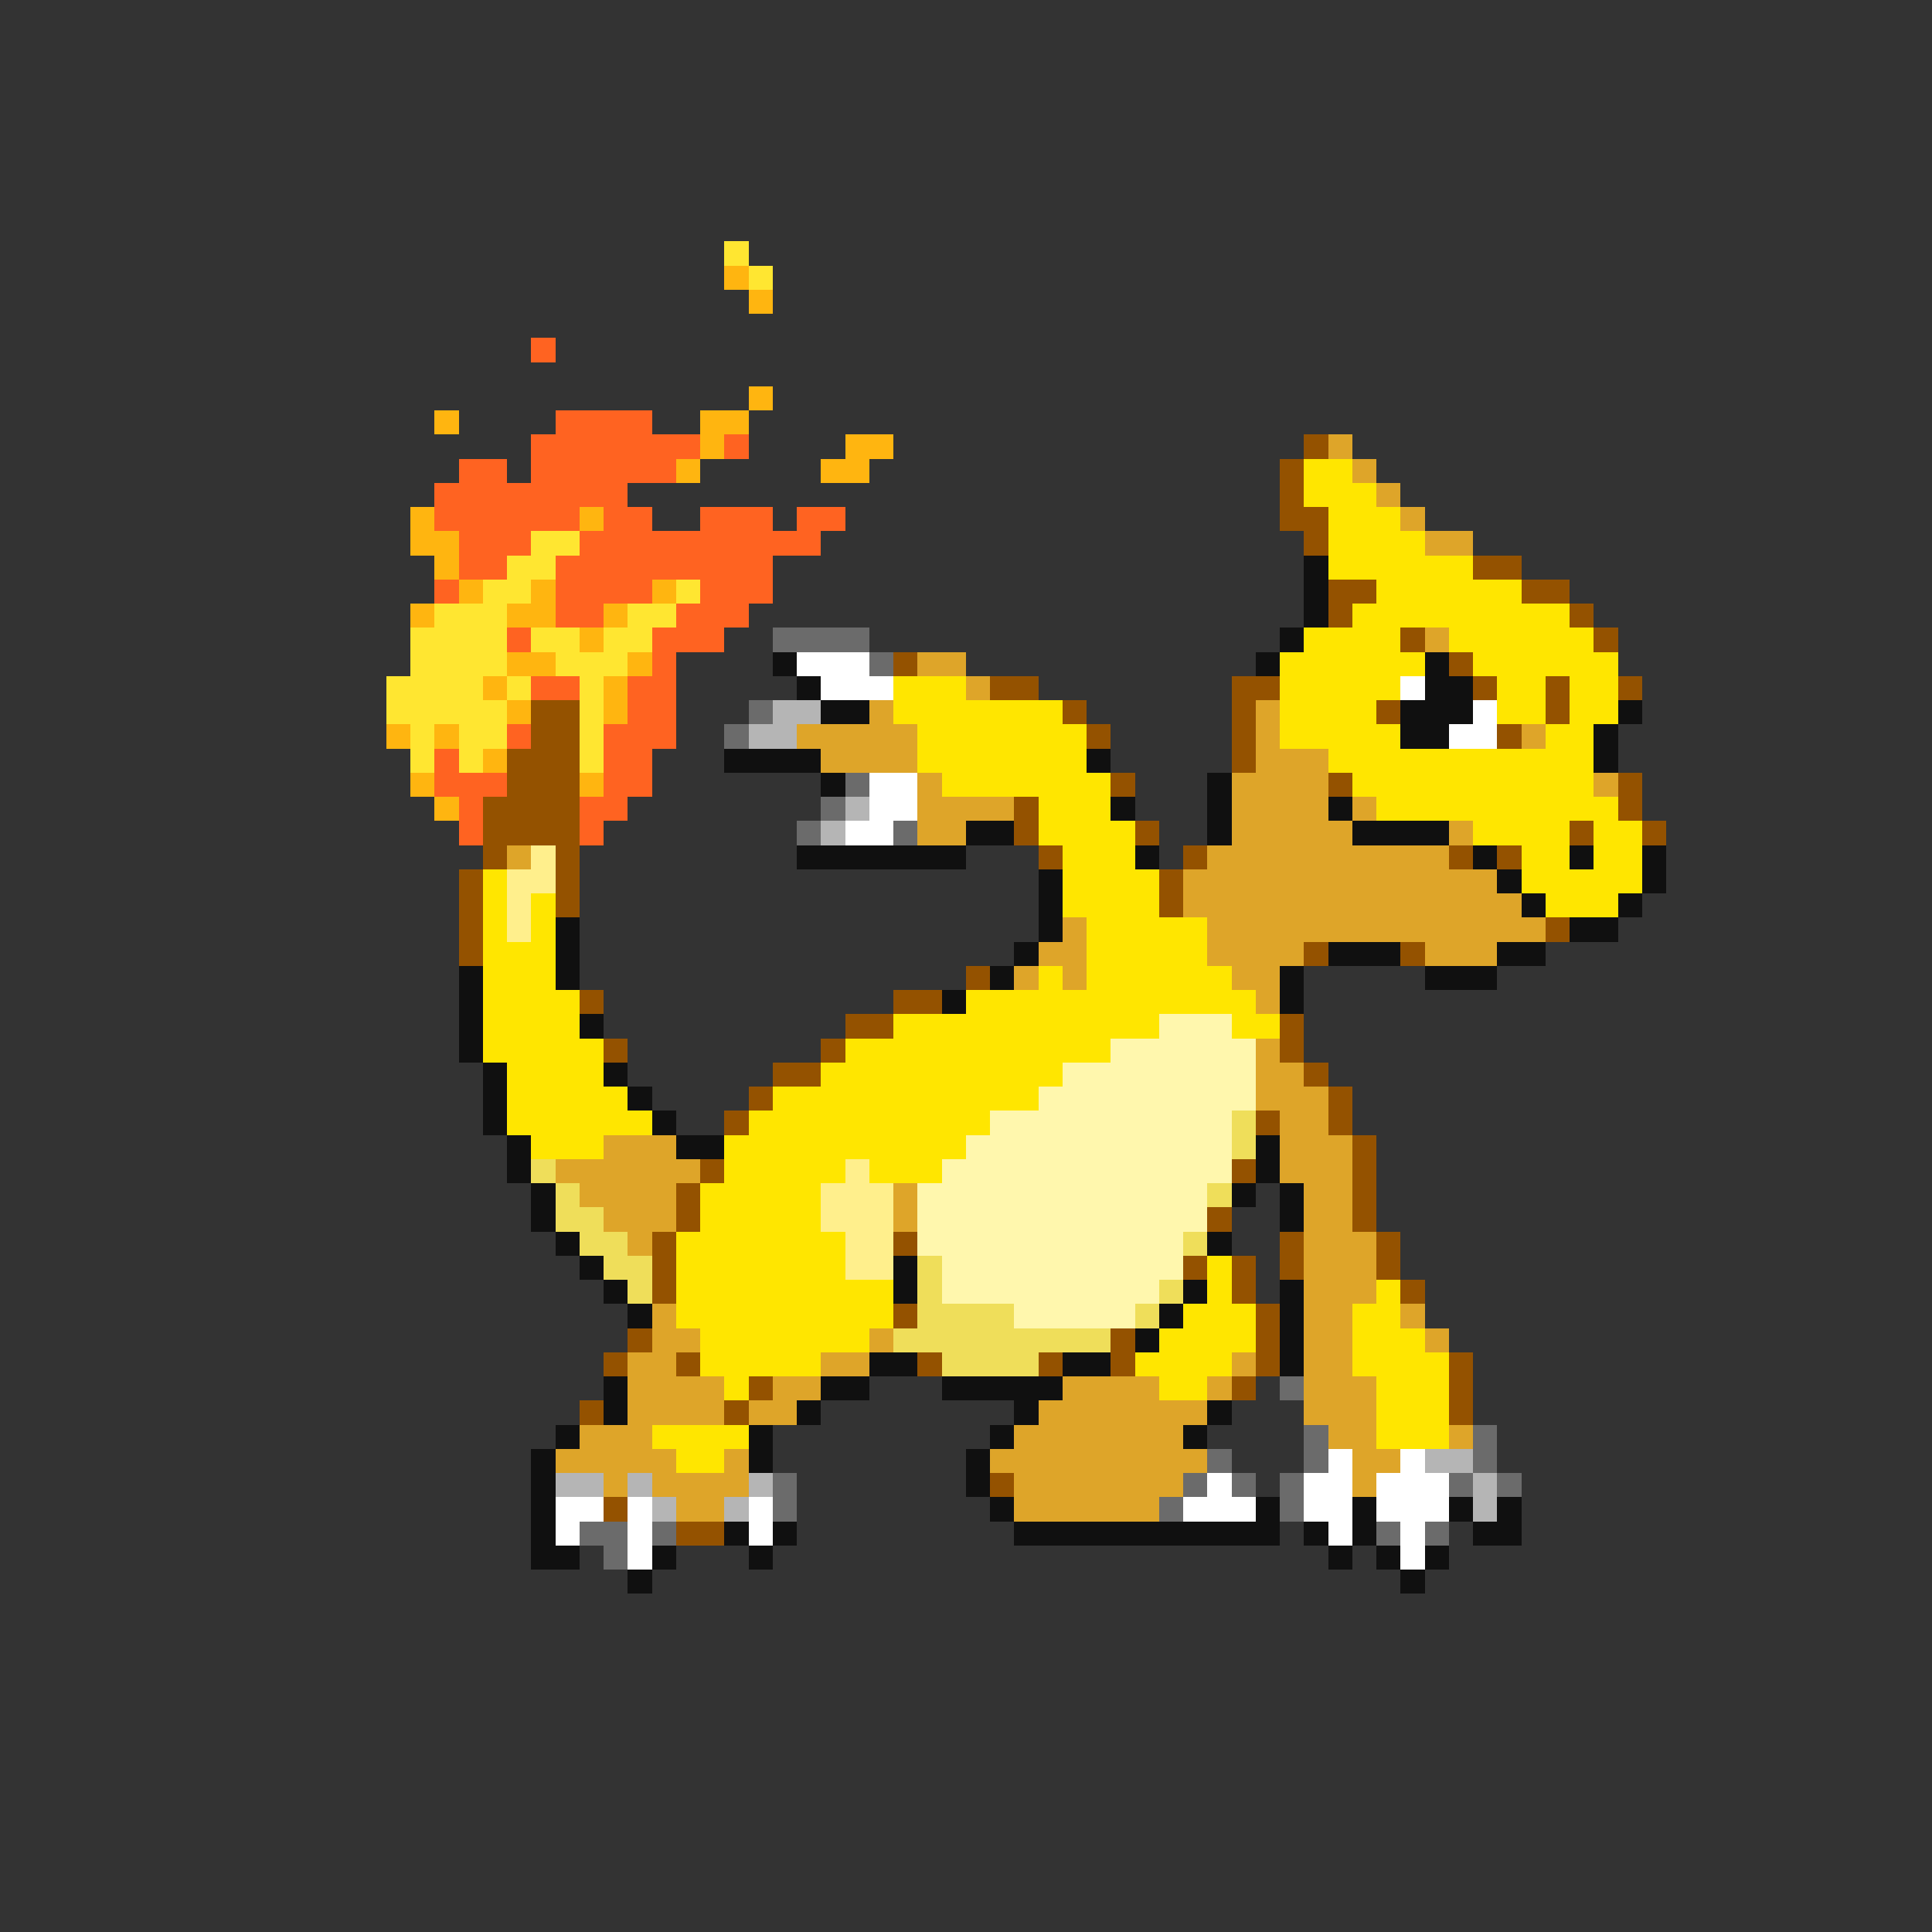 <svg xmlns="http://www.w3.org/2000/svg" viewBox="0 -0.5 80 80" shape-rendering="crispEdges">
<rect x="0" y="-0.5" width="80" height="80" fill="#333333" stroke="none"/>
<path stroke="#ffe631" d="M30 10h1M31 11h1M22 22h2M21 23h2M20 24h2M28 24h1M18 25h3M26 25h2M17 26h4M22 26h2M25 26h2M17 27h4M23 27h3M16 28h4M21 28h1M24 28h1M16 29h5M24 29h1M17 30h1M19 30h2M24 30h1M17 31h1M19 31h1M24 31h1" />
<path stroke="#ffb510" d="M30 11h1M31 12h1M31 16h1M18 17h1M29 17h2M29 18h1M35 18h2M28 19h1M34 19h2M17 21h1M24 21h1M17 22h2M18 23h1M19 24h1M22 24h1M27 24h1M17 25h1M21 25h2M25 25h1M24 26h1M21 27h2M26 27h1M20 28h1M25 28h1M21 29h1M25 29h1M16 30h1M18 30h1M20 31h1M17 32h1M24 32h1M18 33h1" />
<path stroke="#ff6321" d="M22 14h1M23 17h4M22 18h7M30 18h1M19 19h2M22 19h6M18 20h8M18 21h6M25 21h2M29 21h3M33 21h2M19 22h3M24 22h10M19 23h2M23 23h9M18 24h1M23 24h4M29 24h3M23 25h2M28 25h3M21 26h1M27 26h3M27 27h1M22 28h2M26 28h2M26 29h2M21 30h1M25 30h3M18 31h1M25 31h2M18 32h3M25 32h2M19 33h1M24 33h2M19 34h1M24 34h1" />
<path stroke="#945200" d="M54 18h1M53 19h1M53 20h1M53 21h2M54 22h1M61 23h2M55 24h2M63 24h2M55 25h1M65 25h1M58 26h1M66 26h1M37 27h1M60 27h1M41 28h2M51 28h2M61 28h1M64 28h1M67 28h1M22 29h2M44 29h1M51 29h1M57 29h1M64 29h1M22 30h2M45 30h1M51 30h1M62 30h1M21 31h3M51 31h1M21 32h3M46 32h1M55 32h1M67 32h1M20 33h4M42 33h1M67 33h1M20 34h4M42 34h1M47 34h1M65 34h1M68 34h1M20 35h1M23 35h1M43 35h1M49 35h1M60 35h1M62 35h1M19 36h1M23 36h1M48 36h1M19 37h1M23 37h1M48 37h1M19 38h1M64 38h1M19 39h1M54 39h1M58 39h1M40 40h1M24 41h1M37 41h2M35 42h2M53 42h1M25 43h1M34 43h1M53 43h1M32 44h2M54 44h1M31 45h1M55 45h1M30 46h1M52 46h1M55 46h1M56 47h1M29 48h1M51 48h1M56 48h1M28 49h1M56 49h1M28 50h1M50 50h1M56 50h1M27 51h1M37 51h1M53 51h1M57 51h1M27 52h1M49 52h1M51 52h1M53 52h1M57 52h1M27 53h1M51 53h1M58 53h1M37 54h1M52 54h1M26 55h1M46 55h1M52 55h1M25 56h1M28 56h1M38 56h1M43 56h1M46 56h1M52 56h1M60 56h1M31 57h1M51 57h1M60 57h1M24 58h1M30 58h1M60 58h1M41 61h1M25 62h1M28 63h2" />
<path stroke="#dea529" d="M55 18h1M56 19h1M57 20h1M58 21h1M59 22h2M59 26h1M38 27h2M40 28h1M36 29h1M52 29h1M33 30h5M52 30h1M63 30h1M34 31h4M52 31h3M38 32h1M51 32h4M66 32h1M38 33h4M51 33h4M56 33h1M38 34h2M51 34h5M60 34h1M21 35h1M50 35h10M49 36h13M49 37h14M44 38h1M50 38h14M43 39h2M50 39h4M59 39h3M42 40h1M44 40h1M51 40h2M52 41h1M52 43h1M52 44h2M52 45h3M53 46h2M25 47h3M53 47h3M23 48h6M53 48h3M24 49h4M37 49h1M54 49h2M25 50h3M37 50h1M54 50h2M26 51h1M54 51h3M54 52h3M54 53h3M27 54h1M54 54h2M58 54h1M27 55h2M36 55h1M54 55h2M59 55h1M26 56h2M34 56h2M51 56h1M54 56h2M26 57h4M32 57h2M44 57h4M50 57h1M54 57h3M26 58h4M31 58h2M43 58h7M54 58h3M24 59h3M42 59h7M55 59h2M60 59h1M23 60h5M30 60h1M41 60h9M56 60h2M25 61h1M27 61h4M42 61h7M56 61h1M28 62h2M42 62h6" />
<path stroke="#ffe600" d="M54 19h2M54 20h3M55 21h3M55 22h4M55 23h6M57 24h6M56 25h9M54 26h4M60 26h6M53 27h6M61 27h6M37 28h3M53 28h5M62 28h2M65 28h2M37 29h7M53 29h4M62 29h2M65 29h2M38 30h7M53 30h5M64 30h2M38 31h7M55 31h11M39 32h7M56 32h10M43 33h3M57 33h10M43 34h4M61 34h4M66 34h2M44 35h3M63 35h2M66 35h2M20 36h1M44 36h4M63 36h5M20 37h1M22 37h1M44 37h4M64 37h3M20 38h1M22 38h1M45 38h5M20 39h3M45 39h5M20 40h3M43 40h1M45 40h6M20 41h4M40 41h12M20 42h4M37 42h11M51 42h2M20 43h5M35 43h11M21 44h4M34 44h10M21 45h5M32 45h11M21 46h6M31 46h10M22 47h3M30 47h10M30 48h5M36 48h3M29 49h5M29 50h5M28 51h7M28 52h7M50 52h1M28 53h9M50 53h1M57 53h1M28 54h9M49 54h3M56 54h2M29 55h7M48 55h4M56 55h3M29 56h5M47 56h4M56 56h4M30 57h1M48 57h2M57 57h3M57 58h3M27 59h4M57 59h3M28 60h2" />
<path stroke="#101010" d="M54 23h1M54 24h1M54 25h1M53 26h1M32 27h1M52 27h1M59 27h1M33 28h1M59 28h2M34 29h2M58 29h3M67 29h1M58 30h2M66 30h1M30 31h4M45 31h1M66 31h1M34 32h1M50 32h1M46 33h1M50 33h1M55 33h1M40 34h2M50 34h1M56 34h4M33 35h7M47 35h1M61 35h1M65 35h1M68 35h1M43 36h1M62 36h1M68 36h1M43 37h1M63 37h1M67 37h1M23 38h1M43 38h1M65 38h2M23 39h1M42 39h1M55 39h3M62 39h2M19 40h1M23 40h1M41 40h1M53 40h1M59 40h3M19 41h1M39 41h1M53 41h1M19 42h1M24 42h1M19 43h1M20 44h1M25 44h1M20 45h1M26 45h1M20 46h1M27 46h1M21 47h1M28 47h2M52 47h1M21 48h1M52 48h1M22 49h1M51 49h1M53 49h1M22 50h1M53 50h1M23 51h1M50 51h1M24 52h1M37 52h1M25 53h1M37 53h1M49 53h1M53 53h1M26 54h1M48 54h1M53 54h1M47 55h1M53 55h1M36 56h2M44 56h2M53 56h1M25 57h1M34 57h2M39 57h5M25 58h1M33 58h1M42 58h1M50 58h1M23 59h1M31 59h1M41 59h1M49 59h1M22 60h1M31 60h1M40 60h1M22 61h1M40 61h1M22 62h1M41 62h1M52 62h1M56 62h1M60 62h1M62 62h1M22 63h1M30 63h1M32 63h1M42 63h11M54 63h1M56 63h1M61 63h2M22 64h2M27 64h1M31 64h1M55 64h1M57 64h1M59 64h1M26 65h1M58 65h1" />
<path stroke="#6b6b6b" d="M32 26h4M36 27h1M31 29h1M30 30h1M35 32h1M34 33h1M33 34h1M37 34h1M53 57h1M54 59h1M61 59h1M50 60h1M54 60h1M61 60h1M32 61h1M49 61h1M51 61h1M53 61h1M60 61h1M62 61h1M32 62h1M48 62h1M53 62h1M24 63h2M27 63h1M57 63h1M59 63h1M25 64h1" />
<path stroke="#ffffff" d="M33 27h3M34 28h3M58 28h1M61 29h1M60 30h2M36 32h2M36 33h2M35 34h2M55 60h1M58 60h1M50 61h1M54 61h2M57 61h3M23 62h2M26 62h1M31 62h1M49 62h3M54 62h2M57 62h3M23 63h1M26 63h1M31 63h1M55 63h1M58 63h1M26 64h1M58 64h1" />
<path stroke="#b5b5b5" d="M32 29h2M31 30h2M35 33h1M34 34h1M59 60h2M23 61h2M26 61h1M31 61h1M61 61h1M27 62h1M30 62h1M61 62h1" />
<path stroke="#ffef8c" d="M22 35h1M21 36h2M21 37h1M21 38h1M35 48h1M34 49h3M34 50h3M35 51h2M35 52h2" />
<path stroke="#fff7ad" d="M48 42h3M46 43h6M44 44h8M43 45h9M41 46h10M40 47h11M39 48h12M38 49h12M38 50h12M38 51h11M39 52h10M39 53h9M42 54h5" />
<path stroke="#efde5a" d="M51 46h1M51 47h1M22 48h1M23 49h1M50 49h1M23 50h2M24 51h2M49 51h1M25 52h2M38 52h1M26 53h1M38 53h1M48 53h1M38 54h4M47 54h1M37 55h9M39 56h4" />
</svg>